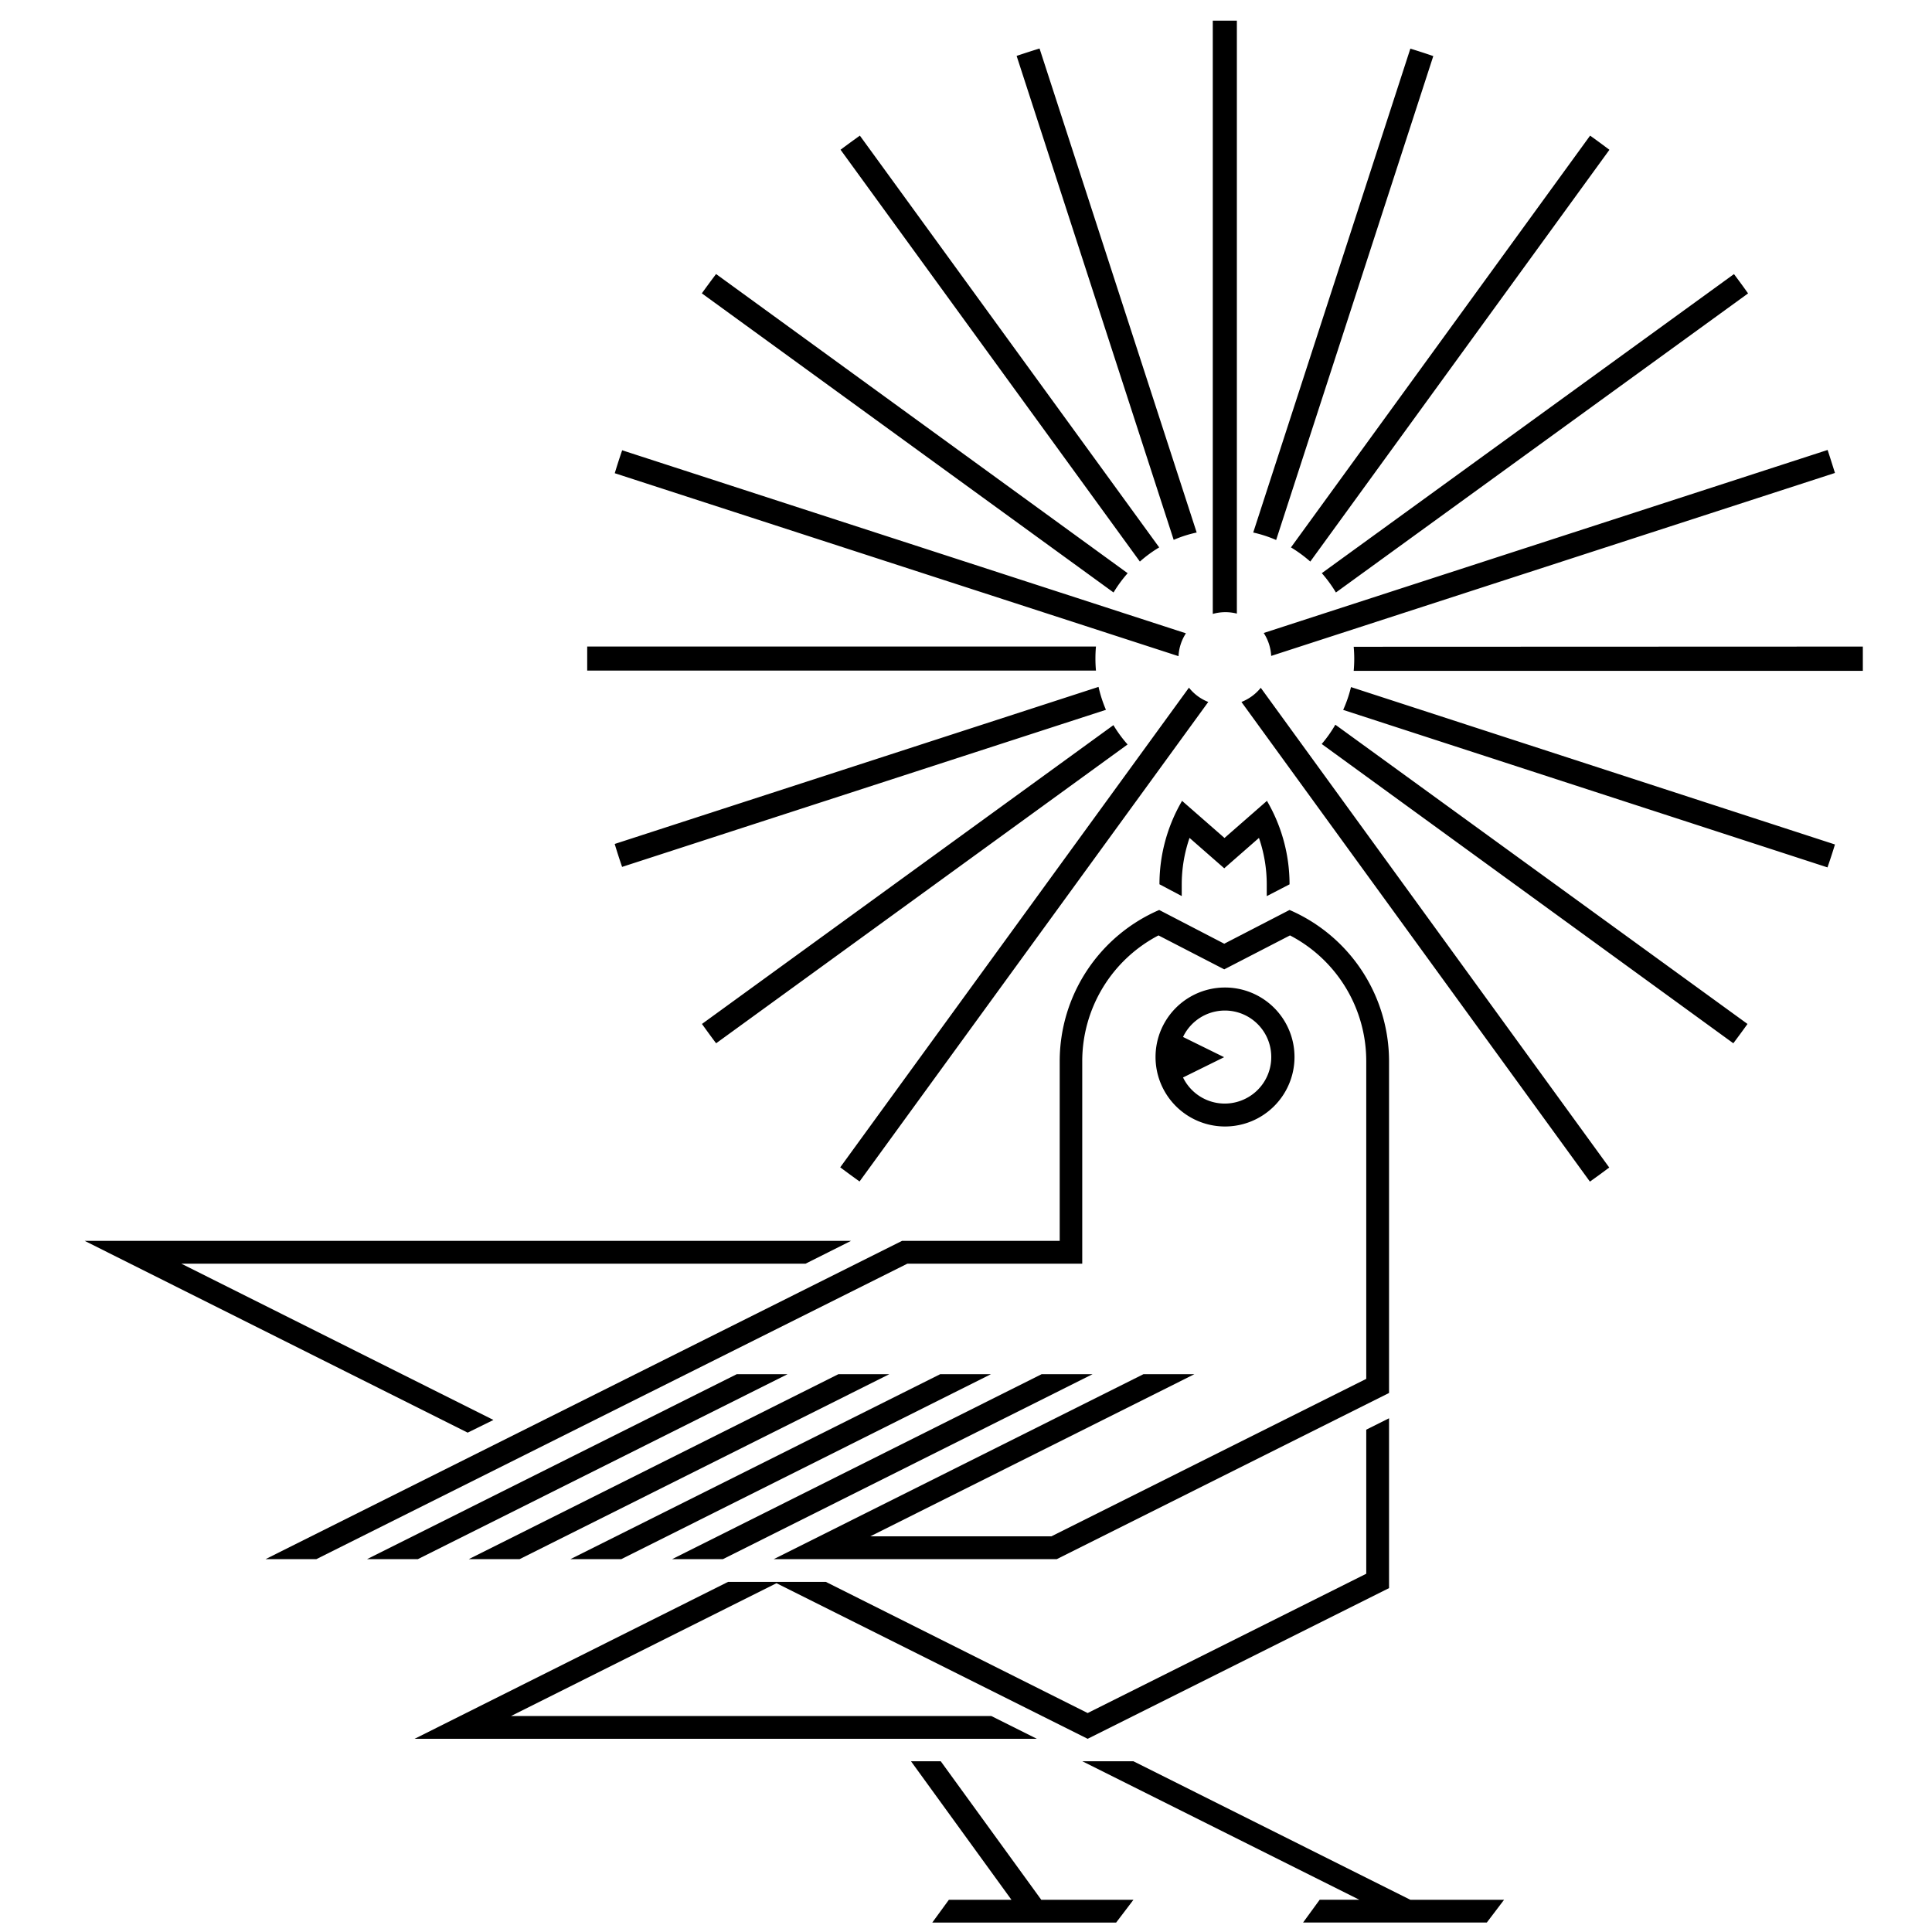 <svg xmlns="http://www.w3.org/2000/svg" viewBox="0 0 300 300"><path d="M182.25,83.83,157.86,8.68c1.18-.4,2.37-.78,3.56-1.15l24.4,75.16A18.78,18.78,0,0,0,182.25,83.83Zm-12.07,16.56h-79v3.74h79A21.23,21.23,0,0,1,170.18,100.39ZM95.45,131.05c.36,1.19.74,2.38,1.15,3.56l75.13-24.39a20.25,20.25,0,0,1-1.15-3.56ZM180,85,133.52,21.06q-1.5,1.07-3,2.19L177,87.2A19.59,19.59,0,0,1,180,85Zm4.15,13.34L96.61,69.92c-.41,1.18-.79,2.37-1.15,3.56L183,101.89A7.15,7.15,0,0,1,184.15,98.34Zm-9.06,17.26a20.28,20.28,0,0,1-2.2-3L109,159c.72,1,1.44,2,2.2,3Zm0-26.6-63.9-46.45c-.75,1-1.49,2-2.21,3L172.91,92A20.28,20.28,0,0,1,175.11,89ZM284.94,73.44h0v0ZM196.23,98.29a7.26,7.26,0,0,1,1.16,3.56l87.54-28.41c-.37-1.18-.74-2.36-1.14-3.57ZM222.56,8.71c-1.18-.41-2.37-.79-3.56-1.16L194.6,82.69a19.49,19.49,0,0,1,3.56,1.16ZM207.44,92l64-46.44q-1.06-1.5-2.19-3L205.25,89A20.75,20.75,0,0,1,207.44,92Zm-22.82,14.78-54.15,74.48c1,.75,2,1.48,3,2.2L187.62,109A7.16,7.16,0,0,1,184.62,106.78Zm7.44-11.5V3.21h-3.74V95.33A7.19,7.19,0,0,1,192.06,95.28Zm-1.92,34.84-6.62-5.79v.08a25.66,25.66,0,0,0-3.48,12.9l3.46,1.83v-1.81a22.15,22.15,0,0,1,1.21-7.22l5.39,4.72,5.39-4.72a22.15,22.15,0,0,1,1.21,7.22v1.82l3.54-1.83a25.66,25.66,0,0,0-3.48-12.91v-.08ZM203.46,87.2l46.45-63.94c-1-.75-2-1.49-3-2.2L200.46,85A20.75,20.75,0,0,1,203.46,87.2ZM192.77,109l54.11,74.48q1.5-1.06,3-2.19L195.77,106.8A7.28,7.28,0,0,1,192.77,109ZM176,273.49h-7.93l43,21.5h-6.15l-2.58,3.54h28.53l2.68-3.53H219Zm-29.92,0h-4.62L157.06,295h-9.72l-2.58,3.54h28.55L176,295H161.69Zm-69.46-53L28.15,196.22h96.94l7.06-3.54h-119l59.47,29.78Zm132-110.24,75.15,24.44c.41-1.18.8-2.37,1.16-3.56l-75.15-24.44A19.49,19.49,0,0,1,208.57,110.22Zm-3.34,5.31L269.15,162h0c.75-1,1.49-2,2.2-3l-64-46.47A19.59,19.59,0,0,1,205.23,115.53Zm4.92-15.13a20.32,20.32,0,0,1,0,3.74h79.06V100.4ZM72.8,242.1h7.89l57.41-28.72h-7.91ZM212.15,222v22.37L168.89,266l-40.66-20.37H113.06L64.38,270H161l-7.08-3.54H79.36l41.21-20.62L168.89,270l46.8-23.4V220.23Zm-44.1-25.78V164.8a22.05,22.05,0,0,1,11.84-19.55l10.21,5.27,10.21-5.27a22,22,0,0,1,11.84,19.55v49.31l-48.89,24.45H135.14l50.33-25.18h-7.91L120.15,242.1H164.1l51.59-25.8V164.8a25.6,25.6,0,0,0-15.45-23.5l-10.14,5.24L180,141.3a25.6,25.6,0,0,0-15.45,23.5v27.88H140.07L41.24,242.1h7.89l91.77-45.88Zm-14.17,17.16H146L88.58,242.1h7.9Zm-31.58,0h-7.89L57,242.1h7.89Zm67.92-38.46a10.79,10.79,0,1,1,0-21.58h0a10.79,10.79,0,0,1,0,21.58Zm3.12-4.29a7.2,7.2,0,0,0,4.06-6.49l0,0a7.2,7.2,0,0,0-13.7-3.12l6.38,3.14-6.38,3.15A7.2,7.2,0,0,0,193.34,170.63Zm-23.68,42.75h-7.91L104.37,242.1h7.89Z"/></svg>